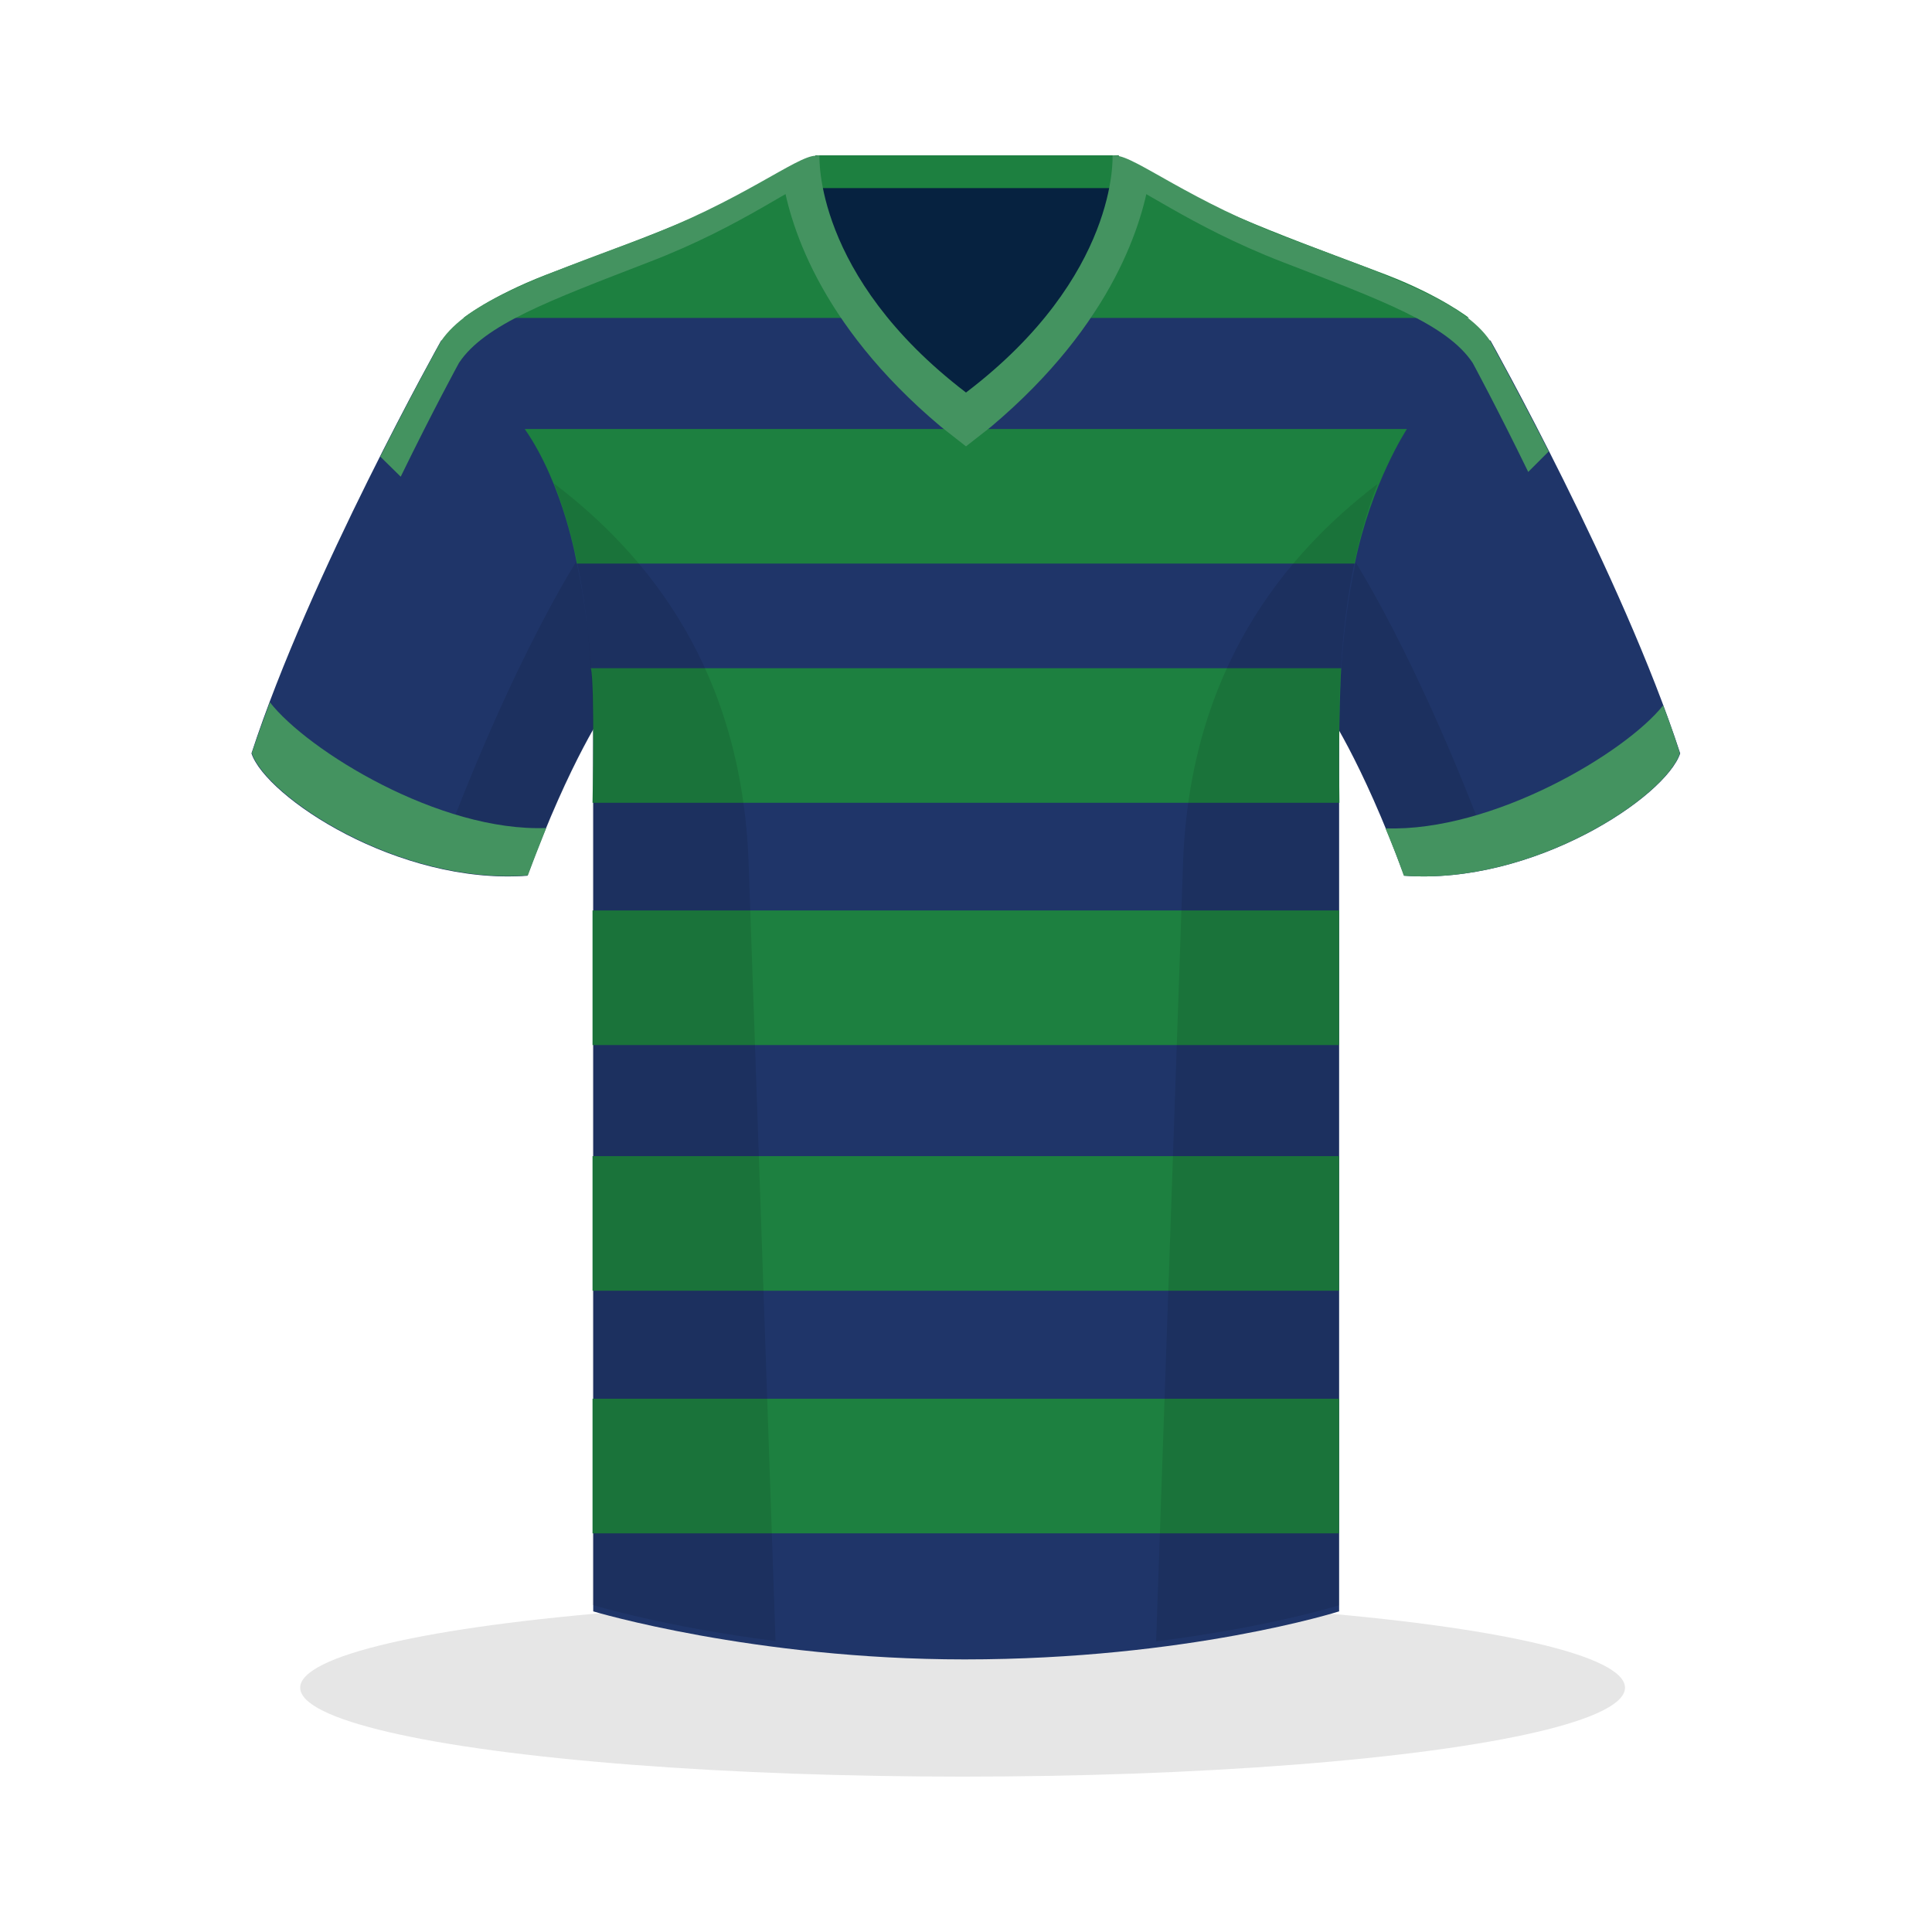 <?xml version="1.0" encoding="utf-8"?>
<!-- Generator: Adobe Illustrator 22.1.0, SVG Export Plug-In . SVG Version: 6.00 Build 0)  -->
<svg version="1.1" id="Layer_1" xmlns="http://www.w3.org/2000/svg" xmlns:xlink="http://www.w3.org/1999/xlink" x="0px" y="0px"
	 viewBox="0 0 567 567" style="enable-background:new 0 0 567 567;" xml:space="preserve">
<style type="text/css">	
	.shade{fill:#010101;opacity:0.1;}
	.main-shade{fill:#062240;}
	.accent-shade{fill:#1D8040;}
	.main{fill:#1F3569;}
	.secondary{fill:#1D8040;}	
	.accent{fill:#449360;}
</style>
<ellipse class="shade" cx="282.5" cy="495.3" rx="194.4" ry="26.1"/>
<g>
	<rect x="239.3" y="45.6" class="main-shade" width="89" height="86.5"/>
	<rect x="239.3" y="45.6" class="accent-shade" width="89" height="9.6"/>
	<path class="main" d="M129.5,99.9c0,0-38.7,69-55.7,121.2c4.2,12.7,43,38.7,81,35.9c12.7-34.5,23.2-49.3,23.2-49.3
		S181,117.5,129.5,99.9z"/>
	<path class="main" d="M437.4,99.9c0,0,38.7,69,55.7,121.2c-4.2,12.7-43,38.7-81,35.9c-12.7-34.5-23.2-49.3-23.2-49.3
		S386,117.5,437.4,99.9z"/>
	<g class="st14">
		<path class="shade" d="M394.1,159.2c-6,25.2-5.3,48.4-5.3,48.4s10.6,14.8,23.2,49.3c9.1,0.7,18.2-0.3,27-2.4
			C416,192,396.6,162.8,394.1,159.2z"/>
	</g>
	<g class="st4">
		<path class="shade" d="M172.8,159.1c-1.8,2.6-21.5,31.6-45,95.5c8.7,2.1,17.9,3.1,27.1,2.4c12.7-34.5,23.2-49.3,23.2-49.3
			S178.8,184.3,172.8,159.1z"/>
	</g>
	<g>
		<path class="main" d="M379.7,72.1c-30.3-11.3-46.5-24.7-52.1-24.7c0,0,2,35.4-44,69.6c-46.1-34.3-44-69.6-44-69.6
		c-5.6,0-21.8,13.4-52.1,24.7c-30.3,11.3-50,18.3-57.8,29.6c10.6,8.5,44.4,27.5,44.4,114.1c0,86.7,0,257.1,0,257.1
		S221.1,487,283.1,487c65.5,0,109.9-14.1,109.9-14.1s0-170.5,0-257.1c0-86.7,33.8-105.7,44.4-114.1C429.7,90.4,410,83.3,379.7,72.1z
		"/>
	</g>
</g>
<g>
	<path class="accent" d="M79.2,206.1c-1.9,5.1-3.7,10.1-5.3,14.9c4.2,12.7,43,38.7,81,35.9c1.9-5.1,3.7-9.6,5.4-13.9
		C129,244.2,90.3,220.3,79.2,206.1z"/>
</g>
<g>
	<path class="accent" d="M488.1,207c-11,13.9-50,37.2-81.5,36.1c1.8,4.3,3.6,8.8,5.4,13.9c38,2.8,76.8-23.2,81-35.9
		C491.6,216.5,489.9,211.8,488.1,207z"/>
</g>
<path class="secondary" d="M331.2,93.3h99.9c0,0-8.1-6.4-24.1-12.6c-16-6.2-52.4-18.8-69.4-30c0,0-6.7,26.2-17.5,42.6H331.2z"/>
<path class="secondary" d="M236,93.3H136c0,0,8.1-6.4,24.1-12.6c16-6.2,52.4-18.8,69.4-30c0,0,6.7,26.2,17.5,42.6H236z"/>
<path class="accent" d="M117.6,139.9c9.6-19.7,17.1-33.4,17.1-33.4c7.5-11.3,26.6-18.3,55.8-29.6c27.9-10.7,43.3-23.3,49.4-24.4
	c-0.6-4.3-0.5-6.8-0.5-6.8c-5.6,0-21.8,13.4-52.1,24.7c-30.3,11.3-50,18.3-57.8,29.6c0,0-7.8,14-17.9,34L117.6,139.9z"/>
<path class="accent" d="M376.4,76.9c29.3,11.3,48.3,18.3,55.8,29.6c0,0,7.1,13.1,16.3,32l6-6c-9.8-19.2-17.2-32.5-17.2-32.5
	c-7.7-11.3-27.5-18.3-57.8-29.6c-30.3-11.3-46.5-24.7-52.1-24.7c0,0,0.1,2.5-0.5,6.8C333.1,53.6,348.5,66.1,376.4,76.9z"/>
<path class="secondary" d="M154,125.9h258.9c0,0-10.5,16-15.3,39.5H169.3C169.3,165.5,165.5,142.4,154,125.9z"/>
<path class="accent" d="M276.1,125.2l7.4,5.8l7.4-5.8c36.2-30.5,44.7-60.6,46.7-74.5c-5.3-3.1-9-5.1-11.1-5.1c0,0,2,35.4-43,69.6
	c-44.9-34.3-43-69.6-43-69.6c-2.1,0-5.8,2-11.1,5.1C231.3,64.7,239.9,94.8,276.1,125.2z"/>
<path class="secondary" d="M173.4,196.1h220.2c0,0-0.9,15.8-0.5,39.5H173.9C173.9,235.6,174.6,200.5,173.4,196.1z"/>
<rect x="173.9" y="267.2" class="secondary" width="219.1" height="39.5"/>
<rect x="173.9" y="339.3" class="secondary" width="219.1" height="39.5"/>
<rect x="173.9" y="410.5" class="secondary" width="219.1" height="39.5"/>
<g class="st4">
	<g>
		<path class="shade" d="M347.2,253.3c-2.4,70.5-6.1,176.5-7.9,228.4c33.4-4.2,53.7-10.6,53.7-10.6s0-170.5,0-257.1
			c0-32.6,4.8-55.6,11.3-72C376.8,163,349.2,196.7,347.2,253.3z"/>
	</g>
	<g>
		<path class="shade" d="M227.6,481.6c-1.8-52-5.4-157.9-7.9-228.3c-2-56.7-29.5-90.4-57.1-111.4c6.5,16.5,11.3,39.5,11.3,72
			c0,86.7,0,257.1,0,257.1S195.1,477.5,227.6,481.6z"/>
	</g>
</g>
</svg>
